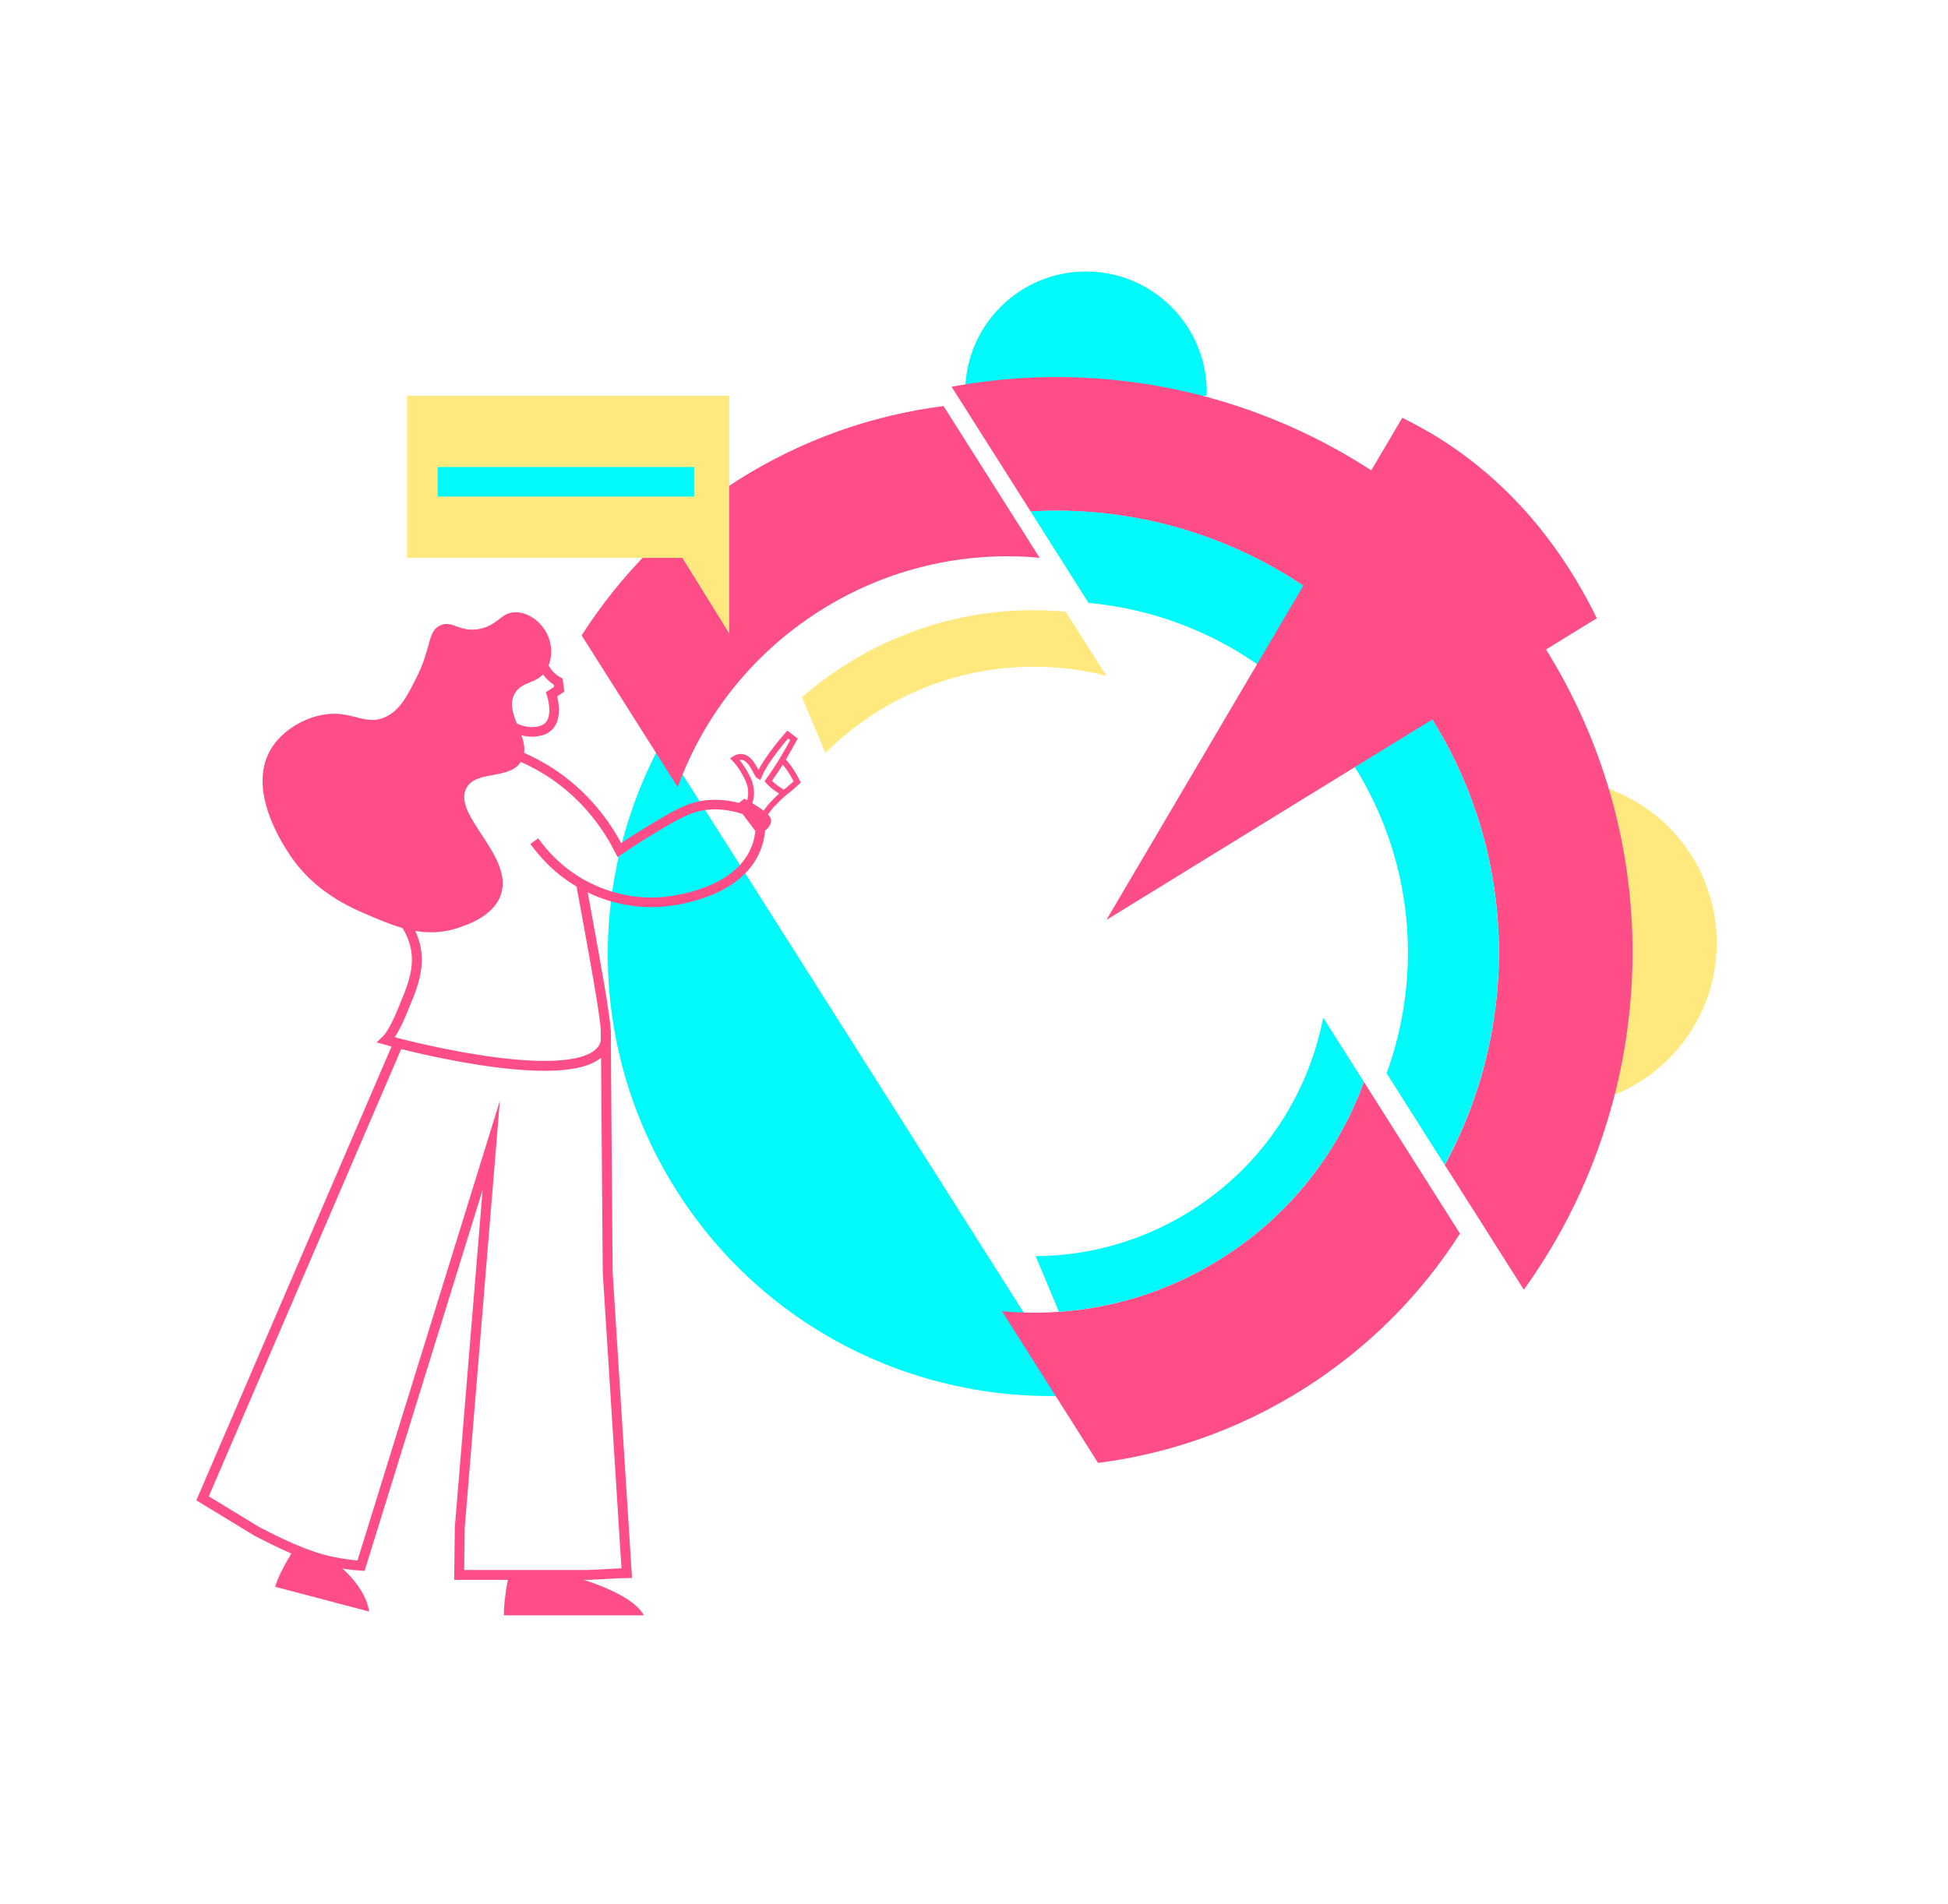 <?xml version="1.0" encoding="utf-8"?>
<!-- Generator: Adobe Illustrator 23.1.1, SVG Export Plug-In . SVG Version: 6.00 Build 0)  -->
<svg version="1.1" id="Слой_1" xmlns="http://www.w3.org/2000/svg" xmlns:xlink="http://www.w3.org/1999/xlink" x="0px" y="0px"
	 width="133px" height="130px" viewBox="0 0 133 130" style="enable-background:new 0 0 133 130;" xml:space="preserve">
<style type="text/css">
	.st0{fill:#00F9F9;}
	.st1{fill:#FFE97E;}
	.st2{fill:#FF4D87;}
	.st3{fill:none;stroke:#FF4D87;stroke-width:0.396;stroke-miterlimit:10;}
	.st4{fill:none;stroke:#FF4D87;stroke-width:0.656;stroke-miterlimit:10;}
	.st5{fill:none;stroke:#FF4D87;stroke-width:0.675;stroke-miterlimit:10;}
</style>
<g>
	<path class="st0" d="M82.38,27.03c0-0.06,0.01-0.11,0.01-0.17c0.04-4.55-3.62-8.28-8.17-8.32c-4.55-0.04-8.28,3.62-8.32,8.17
		c0,0.06,0.01,0.11,0.01,0.17L82.38,27.03z"/>
	<path class="st1" d="M105.7,75.56c0.08,0,0.15,0.01,0.23,0.01c6.18,0.06,11.23-4.91,11.28-11.08c0.06-6.18-4.91-11.23-11.08-11.28
		c-0.08,0-0.16,0.01-0.23,0.01L105.7,75.56z"/>
	<path class="st2" d="M105.35,44.02c8.86,13.97,7.8,31.4-1.31,44.05l-5.4-8.52c5.08-9.32,5.09-21.04-0.99-30.64
		c-6.08-9.6-16.69-14.6-27.28-13.98l-5.4-8.52C80.28,23.55,96.49,30.04,105.35,44.02z"/>
	<path class="st0" d="M45.19,50.66l28.28,44.62c-10.6,0.62-21.2-4.38-27.28-13.98S40.11,59.98,45.19,50.66z"/>
	<path class="st0" d="M97.64,48.9c6.08,9.6,6.08,21.32,0.99,30.64l-3.96-6.25c2.46-6.75,1.87-14.53-2.27-21.07
		c-4.14-6.54-10.93-10.39-18.08-11.05l-3.96-6.25C80.95,34.3,91.56,39.3,97.64,48.9z"/>
	<path class="st2" d="M93.12,73.88l6.56,10.36c-2.64,4.13-6.2,7.77-10.62,10.57c-4.42,2.8-9.23,4.47-14.09,5.09l-6.56-10.36
		c5.09,0.47,10.37-0.68,15.02-3.63C88.08,82.97,91.37,78.69,93.12,73.88z"/>
	<path class="st2" d="M64.42,27.73l6.56,10.36c-5.09-0.47-10.37,0.68-15.02,3.63c-4.65,2.95-7.94,7.23-9.69,12.03l-6.56-10.36
		c2.64-4.13,6.2-7.77,10.62-10.57C54.74,30.02,59.55,28.35,64.42,27.73z"/>
	<path class="st1" d="M72.76,41.77l2.78,4.38c-5.17-1.31-10.86-0.58-15.73,2.51c-1.28,0.81-2.43,1.74-3.46,2.76l-1.59-3.8
		c0.92-0.81,1.91-1.55,2.98-2.23C62.4,42.45,67.67,41.3,72.76,41.77z"/>
	<path class="st0" d="M90.34,69.5l2.78,4.38c-1.75,4.8-5.04,9.08-9.69,12.03c-3.47,2.2-7.3,3.4-11.13,3.67l-1.59-3.8
		c3.65-0.02,7.34-1.03,10.65-3.13C86.23,79.57,89.32,74.74,90.34,69.5z"/>
	<path class="st2" d="M75.54,62.82l20.2-34.29c1.04,0.51,2.13,1.12,3.22,1.85c5.38,3.61,8.41,8.45,10.06,11.84L75.54,62.82z"/>
	<polygon class="st1" points="49.79,38.1 49.79,27.03 27.79,27.03 27.79,38.1 46.59,38.1 49.79,43.26 	"/>
	<rect x="29.88" y="31.89" class="st0" width="17.51" height="2.02"/>
	<path class="st2" d="M43.96,110.31c-0.89-1.66-5.01-2.69-5.01-2.69l-4.21-0.07c0,0-0.34,1.54-0.34,2.76
		C42.67,110.31,43.96,110.31,43.96,110.31z"/>
	<path class="st2" d="M25.2,110.05c-0.21-1.6-1.87-2.98-1.87-2.98l-3.13-1.47c0,0-1.13,1.7-1.41,2.76
		C24.34,109.82,25.2,110.05,25.2,110.05z"/>
	<path class="st3" d="M51.05,55.1c0.17-0.32,0.43-1.07-0.02-1.98c-0.45-0.9-0.87-1.3-0.87-1.3c0.45-0.29,0.91-0.11,1.27,0.53
		c0.17,0.29,0.34,0.6,0.34,0.6l0.05,0.03c0.46-1.14,1.96-2.82,1.96-2.82l0.43,0.33c0,0-0.6,1.1-1.01,1.74
		c-0.41,0.64-0.75,1.11-0.75,1.11c0.34,0.38,0.88,0.73,1.09,0.81c0.29-0.2,0.89-0.75,0.89-0.75s-0.41-0.87-0.97-1.45"/>
	<path class="st2" d="M50.42,54.85l0.4-0.31c0,0,1.67,0.88,1.8,1.36s-0.39,0.82-0.39,0.82L50.42,54.85z"/>
	<path class="st2" d="M37.34,45.68c0.39-0.7,0.39-1.64,0-2.41c-0.4-0.8-1.23-1.44-2.1-1.46c-1.05-0.02-1.21,0.89-2.51,1.14
		c-1.37,0.26-1.85-0.63-2.68-0.24c-0.88,0.41-0.58,1.51-1.62,3.57c-0.62,1.24-1.12,2.22-2.11,2.68c-1.41,0.65-2.26-0.48-4.22-0.16
		c-1.39,0.23-2.9,1.12-3.65,2.43c-1.51,2.67,0.67,6.12,1.22,6.97c1.72,2.71,4.24,3.77,5.68,4.38c1.66,0.7,3.63,1.53,5.84,0.81
		c0.68-0.22,2.49-0.81,3-2.27c0.93-2.65-3.33-5.46-2.35-7.3c0.69-1.29,3.12-0.5,3.81-1.95c0.7-1.46-1.33-3.16-0.49-4.54
		C35.7,46.44,36.75,46.76,37.34,45.68z"/>
	<path class="st4" d="M36.95,44.98c0.21,1.1,1.16,1.57,1.16,1.57l0.07,0.52l-0.52,0.34c0,0,0.7,2.07-0.71,2.48
		c-0.8,0.23-1.44-0.03-1.86-0.2"/>
	<path class="st4" d="M34.79,51.37c0.89,0.32,1.96,0.81,3.07,1.57c2.47,1.7,3.79,3.85,4.43,5.11c0.42-0.29,1.02-0.69,1.77-1.15
		c1.89-1.15,2.85-1.73,3.98-1.9c0.61-0.09,1.59-0.13,2.86,0.31l1.01,1.34c-0.03,0.36-0.1,0.86-0.34,1.4
		c-1.22,2.87-5.24,3.42-6.15,3.52c-2.68,0.28-4.76-0.69-5.64-1.17c-1.73-0.96-2.77-2.22-3.3-2.96"/>
	<path class="st3" d="M53.54,54.14c-0.27,0.24-0.55,0.51-0.84,0.82c-0.64,0.7-0.74,1.28-1.01,1.27c-0.15,0-0.38-0.19-0.63-1.13"/>
	<path class="st5" d="M39.68,60.39c0.23,1.25,0.54,2.92,0.89,4.89c0.92,5.16,0.94,5.77,0.6,6.31c-1.76,2.73-12.78,0.01-14.8-0.57
		c0.59-0.57,1.2-2.23,1.4-2.71c1.01-2.39,1.19-4.28-1.4-6.82"/>
	<path class="st5" d="M28.44,71.24"/>
	<path class="st5" d="M41.36,70.33l0.13,16.56l1.3,20.53c-0.35,0-2.14,0.12-2.72,0.13h-8.72l0.04-3.22l2.15-26.12l-8.89,28.71
		c-0.45-0.03-1.09-0.1-1.86-0.25c-1.92-0.37-3.96-1.43-5.23-2.08l-3.73-2.27l13.37-31.09"/>
</g>
</svg>
